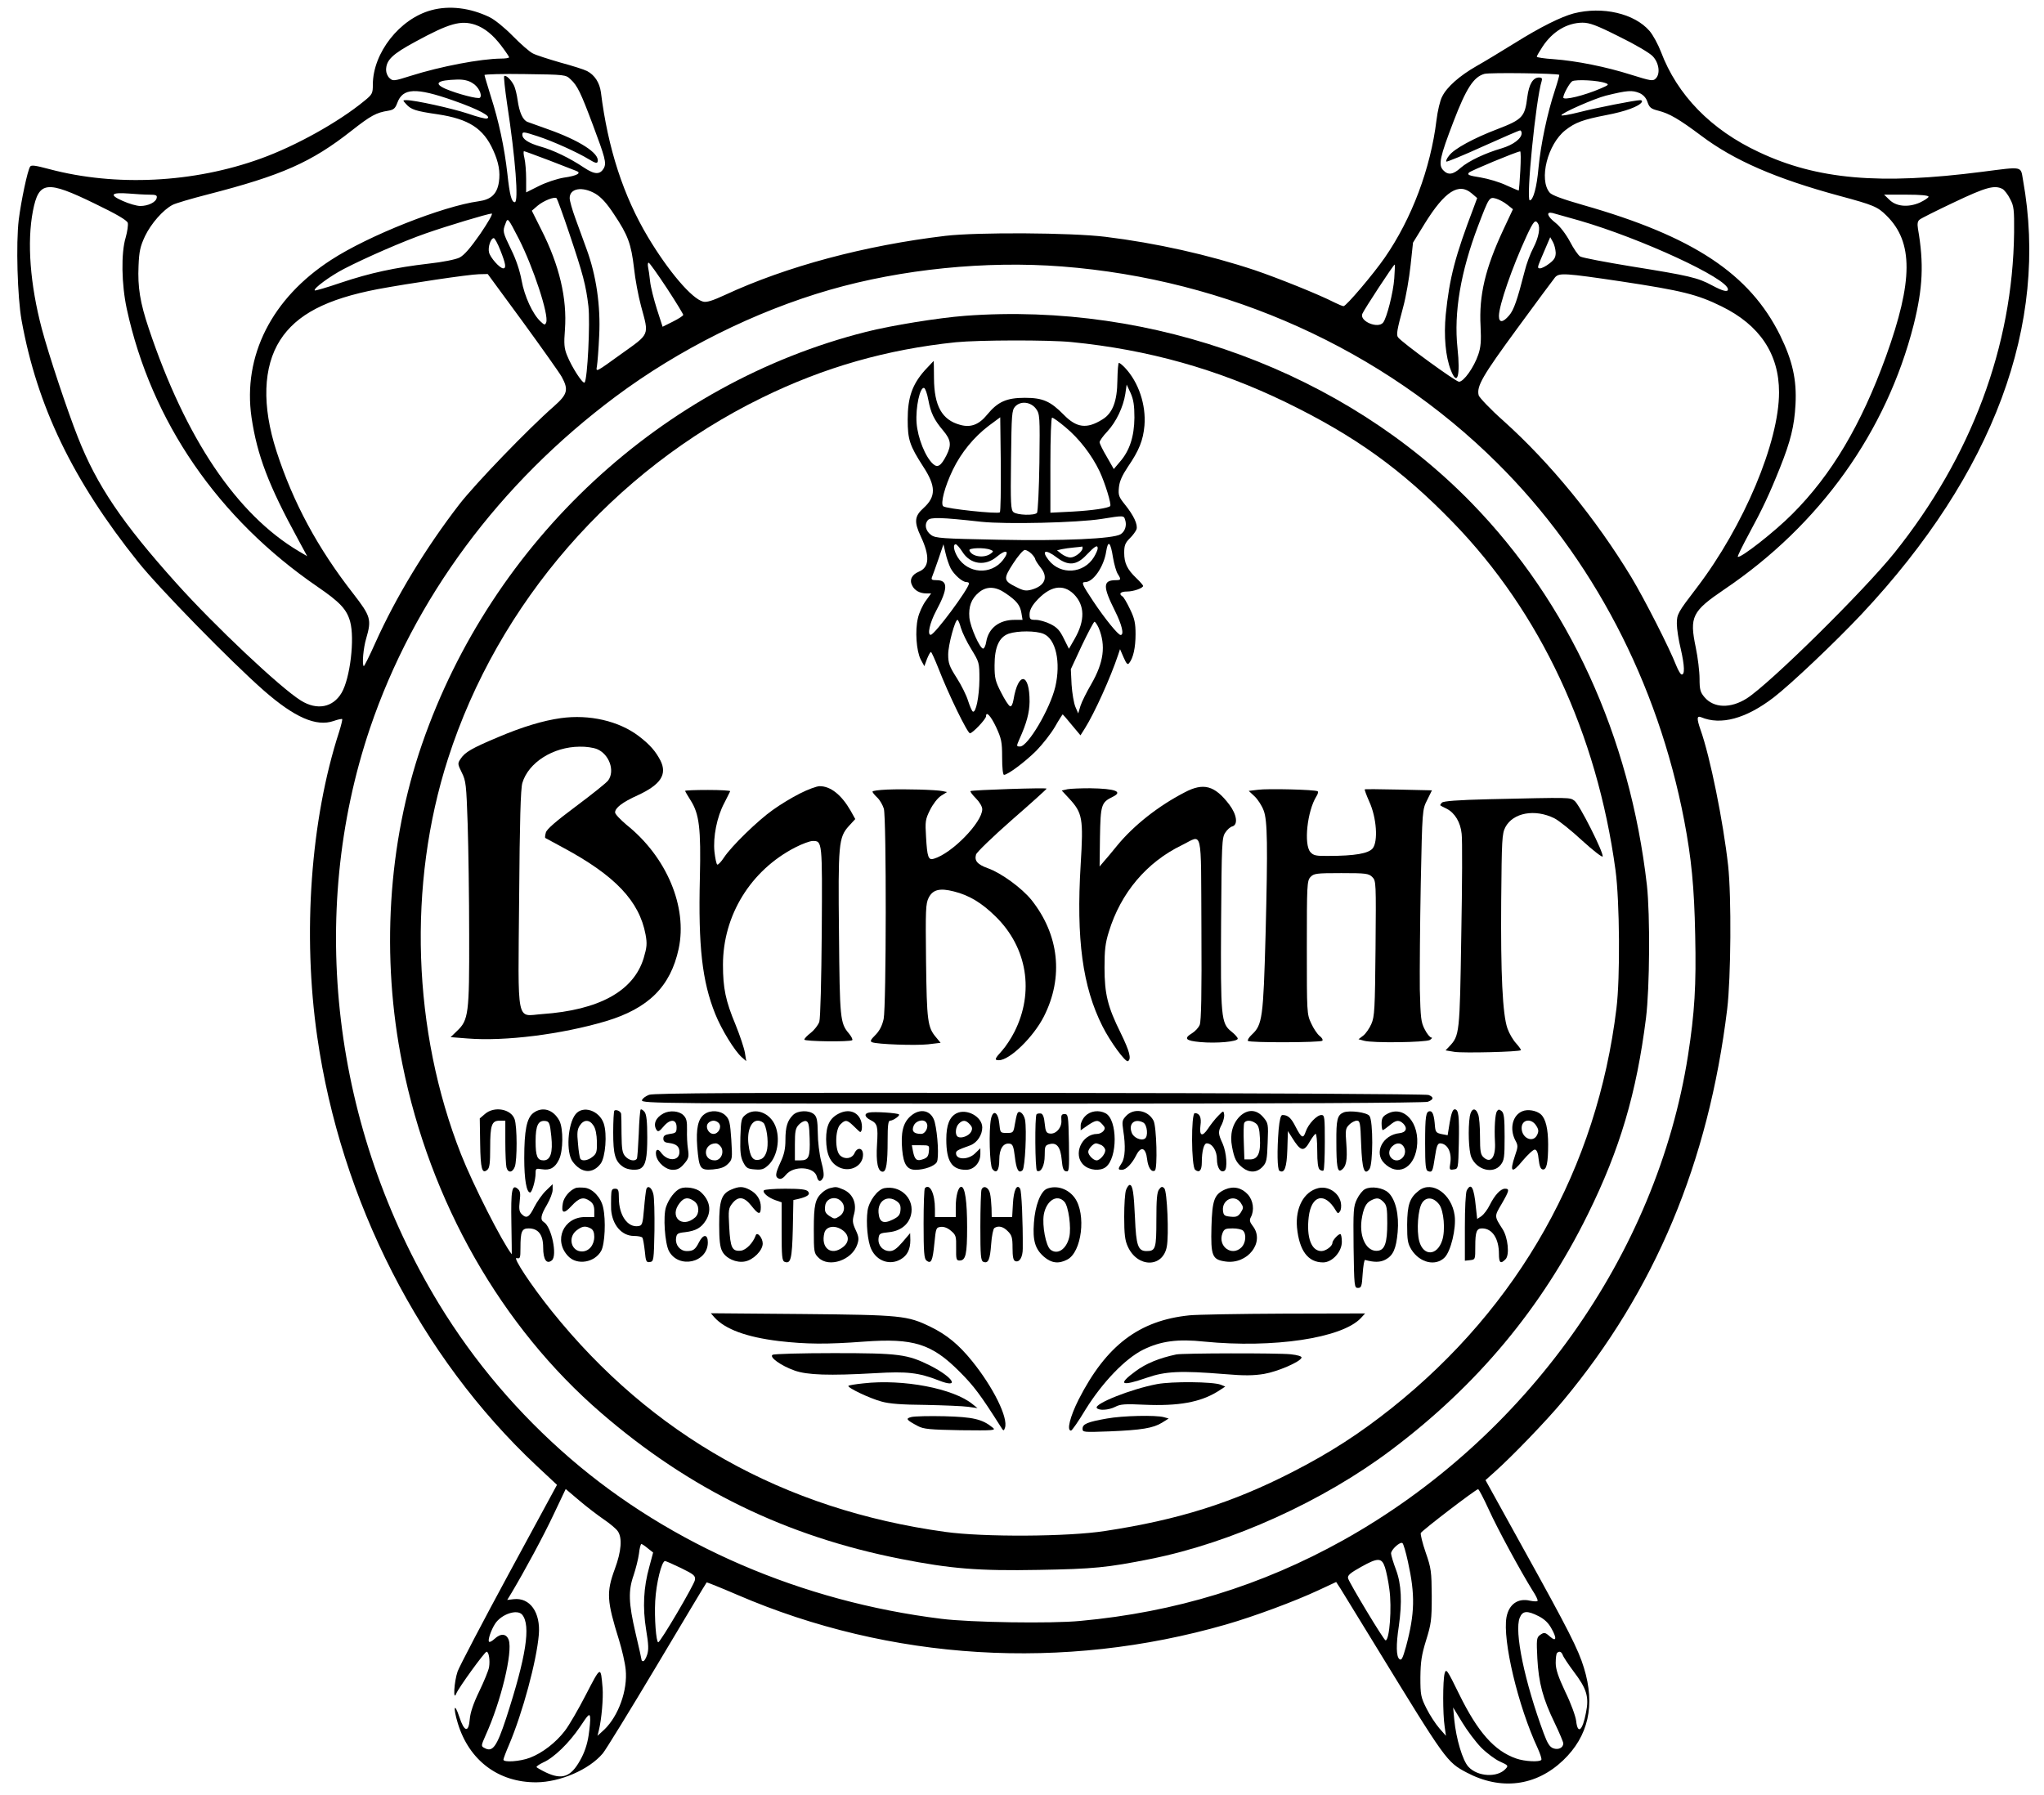 <svg width="280" height="246" viewBox="0 0 280 246" fill="none" xmlns="http://www.w3.org/2000/svg">
<path d="M59.085 1.398C54.755 2.564 51.074 7.251 51.074 11.601C51.074 12.792 50.996 12.947 49.907 13.828C46.355 16.754 40.47 20.017 35.726 21.726C26.522 25.066 15.841 25.584 6.767 23.176C4.822 22.658 4.278 22.58 4.122 22.839C3.759 23.409 2.904 27.474 2.567 30.116C2.178 33.327 2.385 40.706 2.956 43.892C5.081 55.648 9.956 65.799 18.926 77.011C21.752 80.558 31.681 90.709 36.141 94.619C40.341 98.296 43.322 99.617 45.707 98.788C46.278 98.581 46.822 98.478 46.874 98.529C46.926 98.581 46.744 99.358 46.459 100.264C42.544 112.331 41.43 127.972 43.452 142.033C46.693 164.587 57.581 185.898 73.474 200.814L76.3 203.455L69.715 215.6C66.111 222.255 62.948 228.314 62.689 229.013C62.196 230.437 62.041 233.234 62.507 232.043C62.819 231.266 66.396 226.32 66.656 226.32C66.967 226.32 67.148 227.511 66.993 228.443C66.915 228.909 66.293 230.411 65.644 231.758C64.841 233.415 64.426 234.658 64.348 235.59C64.193 237.455 63.596 237.325 62.922 235.254C62.222 233.156 62.041 233.907 62.715 236.134C64.27 241.235 68.289 244.239 73.474 244.213C76.741 244.187 80.707 242.478 82.574 240.251C82.937 239.837 86.281 234.399 89.989 228.184C93.696 221.97 96.755 216.843 96.807 216.817C96.833 216.791 98.726 217.542 101.007 218.526C121.981 227.563 145.652 229.013 167.948 222.591C171.811 221.478 177.385 219.406 180.652 217.878L183.037 216.765L183.659 217.723C183.996 218.267 186.174 221.84 188.533 225.673C198.074 241.261 198.178 241.417 200.9 242.867C205.593 245.353 210.389 244.757 214.122 241.209C217.596 237.895 218.556 233.648 216.974 228.521C216.222 226.035 214.848 223.316 208.73 212.285L203.493 202.808L204.737 201.694C207.07 199.623 211.893 194.625 214.122 191.932C226.696 176.835 234.033 159.33 236.6 138.278C237.118 133.953 237.196 122.896 236.73 118.598C236.056 112.564 234.267 103.683 232.944 99.98C232.426 98.478 232.426 98.037 233.022 98.27C235.718 99.41 239.167 98.478 242.952 95.578C245.285 93.791 251.404 87.99 255.007 84.158C273.104 64.866 280.7 44.41 277.122 24.652C276.785 22.736 277.2 22.813 271.548 23.538C257.496 25.351 248.915 24.6 240.956 20.845C234.396 17.79 229.756 13.025 227.526 7.095C227.137 6.085 226.437 4.791 225.97 4.247C223.896 1.839 219.515 0.829 215.574 1.839C213.837 2.305 211.063 3.677 207.537 5.878C205.696 7.017 203.311 8.468 202.248 9.063C199.941 10.384 198.204 11.912 197.556 13.232C197.27 13.75 196.933 15.2 196.778 16.469C195.974 23.072 193.407 29.934 189.7 35.294C188.144 37.547 184.411 41.95 184.048 41.95C183.918 41.95 183.348 41.716 182.83 41.458C180.73 40.37 174.974 38.065 171.915 37.029C165.537 34.906 158.381 33.301 151.407 32.446C146.741 31.876 133.907 31.799 129.5 32.317C118.456 33.637 107.774 36.486 99.296 40.422C97.611 41.199 96.807 41.458 96.315 41.328C94.785 40.94 91.596 37.211 88.77 32.498C85.4 26.853 83.274 20.353 82.315 12.637C82.133 11.316 81.459 10.28 80.422 9.736C80.033 9.529 78.4 9.011 76.767 8.571C75.159 8.105 73.448 7.561 73.007 7.328C72.567 7.121 71.322 6.033 70.259 4.946C69.144 3.807 67.77 2.693 67.07 2.356C64.4 1.062 61.548 0.725 59.085 1.398ZM65.1 3.392C66.37 3.832 67.537 4.765 68.704 6.318C69.274 7.069 69.741 7.768 69.741 7.846C69.741 7.95 69.248 8.027 68.652 8.027C65.852 8.053 60.381 9.089 56.285 10.384C54.004 11.109 53.822 11.135 53.381 10.72C53.096 10.487 52.889 9.969 52.889 9.607C52.889 8.235 53.718 7.432 56.933 5.697C61.548 3.185 63.13 2.745 65.1 3.392ZM221.822 5.024C223.948 6.059 226.022 7.276 226.411 7.717C227.267 8.623 227.474 10.125 226.8 10.772C226.437 11.135 226.126 11.083 223.481 10.254C219.981 9.141 215.937 8.338 212.8 8.105C211.556 8.027 210.518 7.872 210.518 7.768C210.518 7.665 210.881 7.043 211.322 6.37C212.696 4.299 214.667 3.133 216.767 3.107C217.752 3.107 218.685 3.444 221.822 5.024ZM213.604 10.254C213.63 10.28 213.37 11.238 213.007 12.352C211.97 15.459 211.063 19.758 210.752 23.02C210.518 25.688 210.026 27.448 209.559 27.448C209.015 27.448 210.389 13.569 211.193 11.083C211.296 10.746 211.193 10.617 210.83 10.617C210 10.617 209.456 11.523 209.222 13.284C208.885 16.029 208.574 16.366 205.074 17.712C201.885 18.929 199.163 20.405 198.515 21.311C198.204 21.674 198.048 22.062 198.126 22.14C198.178 22.218 200.459 21.285 203.13 20.068C205.826 18.851 208.107 17.867 208.237 17.867C208.341 17.867 208.444 18.049 208.444 18.256C208.444 18.981 207.278 19.861 205.696 20.327C203.467 20.975 201.159 22.062 200.096 22.994C199.033 23.953 198.359 24.03 197.685 23.305C197.011 22.58 197.244 21.518 199.111 16.65C200.848 12.119 201.859 10.539 203.337 10.125C204.063 9.918 213.344 10.047 213.604 10.254ZM78.167 10.876C79.1 11.73 79.567 12.714 81.226 17.142C82.885 21.57 83.093 22.321 82.73 23.02C82.211 23.953 81.485 23.953 80.007 22.969C78.037 21.648 75.781 20.56 73.993 20.068C72.385 19.602 71.555 19.058 71.555 18.463C71.555 18.023 71.685 18.023 73.656 18.67C75.73 19.343 79.1 20.871 80.63 21.803C81.563 22.373 81.822 22.425 81.874 22.114C82.133 21.001 79.359 19.214 74.926 17.66C73.707 17.22 72.515 16.806 72.255 16.702C71.607 16.443 71.141 15.382 70.907 13.724C70.804 12.947 70.57 11.989 70.363 11.627C69.974 10.876 69.274 10.228 69.067 10.436C68.989 10.513 69.17 12.196 69.456 14.164C70.622 21.752 71.063 27.707 70.519 27.707C70.078 27.707 69.819 26.723 69.507 23.823C69.093 20.146 68.315 16.573 67.252 13.258C66.785 11.73 66.37 10.384 66.37 10.28C66.37 10.177 68.859 10.099 71.918 10.151C77.441 10.228 77.493 10.228 78.167 10.876ZM64.737 11.394C65.541 11.86 66.111 13.025 65.748 13.388C65.541 13.621 62.663 12.87 61.03 12.171C59.344 11.42 59.915 10.979 62.611 10.902C63.493 10.876 64.193 11.031 64.737 11.394ZM219.956 11.394C220.448 11.575 220.37 11.653 219.281 12.119C217.078 13.077 214.148 13.802 214.148 13.362C214.148 12.921 215.004 11.368 215.367 11.135C215.859 10.85 218.97 11.005 219.956 11.394ZM62.118 13.776C65.593 14.993 67.459 16.003 66.707 16.236C66.526 16.314 65.359 16.003 64.089 15.563C61.885 14.838 56.855 13.724 55.689 13.724C55.144 13.724 55.144 13.724 55.637 14.268C56.311 15.019 56.933 15.226 59.993 15.666C64.219 16.314 66.215 17.582 67.563 20.586C68.315 22.244 68.548 23.538 68.341 24.962C68.081 26.594 67.278 27.345 65.567 27.578C60.667 28.251 50.504 32.265 45.37 35.605C37.23 40.862 33.237 48.76 34.456 57.202C35.233 62.406 36.789 66.498 40.833 73.904L42.078 76.208L40.937 75.535C32.433 70.486 25.433 60.102 20.378 45.005C19.185 41.458 18.848 39.334 18.978 36.434C19.055 34.44 19.211 33.767 19.859 32.368C20.689 30.634 22.348 28.743 23.644 28.07C24.033 27.863 26.211 27.215 28.441 26.646C38.604 24.03 42.648 22.244 48.144 17.919C50.815 15.822 51.541 15.433 53.174 15.174C53.926 15.045 54.133 14.864 54.419 14.113C55.17 12.041 56.959 11.963 62.118 13.776ZM224.622 12.766C225.115 12.999 225.504 13.414 225.685 13.983C225.944 14.734 226.152 14.915 227.189 15.174C228.693 15.563 229.963 16.288 233.074 18.618C237.559 21.985 243.263 24.471 251.948 26.827C256.667 28.096 257.211 28.329 258.43 29.546C262.111 33.171 262.085 38.48 258.352 48.837C254.956 58.211 250.885 65.073 245.518 70.434C243.107 72.868 238.363 76.571 238.052 76.286C238 76.208 238.7 74.784 239.607 73.101C241.422 69.76 242.407 67.663 243.833 64.09C245.285 60.464 245.804 58.367 245.959 55.415C246.141 52.023 245.544 49.407 243.859 45.963C239.685 37.522 231.959 32.394 216.87 28.096C214.07 27.293 212.567 26.749 212.281 26.387C210.778 24.6 211.996 19.758 214.433 17.841C215.781 16.78 216.844 16.391 220.033 15.77C222.652 15.278 224.544 14.579 224.907 13.983C224.985 13.854 224.907 13.724 224.7 13.724C223.974 13.724 218.607 14.786 216.3 15.382C214.978 15.718 213.889 15.899 213.889 15.796C213.889 15.485 218.374 13.517 219.981 13.103C222.937 12.378 223.585 12.326 224.622 12.766ZM75.185 21.959C76.974 22.658 78.659 23.305 78.918 23.409C79.722 23.694 79.074 24.082 77.233 24.341C76.3 24.496 74.822 24.988 73.837 25.48L72.074 26.361V24.522C72.074 23.486 71.97 22.218 71.841 21.674C71.711 21.156 71.685 20.716 71.789 20.716C71.867 20.716 73.396 21.285 75.185 21.959ZM208.263 23.357C208.185 24.833 208.081 26.05 208.056 26.102C208.03 26.128 207.278 25.817 206.37 25.403C205.463 24.962 203.881 24.496 202.818 24.315C201.185 24.056 200.952 23.953 201.237 23.642C201.548 23.357 207.641 20.819 208.237 20.742C208.341 20.716 208.341 21.907 208.263 23.357ZM13.015 27.915C15.97 29.339 17.37 30.167 17.5 30.53C17.578 30.815 17.448 31.721 17.215 32.55C16.567 34.673 16.644 38.972 17.37 42.338C20.715 57.745 29.867 71.055 43.504 80.403C46.563 82.501 47.496 83.485 47.963 85.168C48.611 87.524 47.963 92.936 46.796 94.93C45.604 96.95 43.426 97.364 41.222 95.992C38.448 94.283 29.374 85.737 24.111 79.859C16.748 71.651 13.274 66.524 10.681 59.946C9.23 56.295 6.663 48.578 5.73 45.057C4.122 38.972 3.681 33.171 4.511 28.898C5.315 24.807 6.378 24.678 13.015 27.915ZM274.322 25.895C274.581 26.05 275.074 26.672 275.359 27.267C275.878 28.225 275.93 28.743 275.904 31.851C275.722 47.413 270.07 62.562 259.518 75.742C255.241 81.05 242.433 93.687 239.27 95.707C237.041 97.105 234.759 97.028 233.489 95.526C232.918 94.852 232.815 94.49 232.815 92.988C232.815 92.03 232.581 90.088 232.296 88.715C231.415 84.495 231.778 83.769 236.237 80.74C249.304 71.91 258.404 59.169 262.137 44.539C263.407 39.464 263.563 36.097 262.733 31.333C262.63 30.659 262.681 30.297 262.967 30.09C263.174 29.908 265.3 28.847 267.711 27.707C272.067 25.636 273.233 25.325 274.322 25.895ZM81.563 26.542C82.341 27.008 83.118 27.837 84.13 29.39C86.022 32.213 86.463 33.43 86.852 36.745C87.007 38.246 87.448 40.577 87.811 41.924C88.926 46.041 89.081 45.652 85.063 48.527C81.615 51.013 81.615 51.038 81.77 50.184C81.848 49.718 82.004 47.802 82.081 45.963C82.289 41.924 81.667 37.703 80.37 34.181C79.93 32.964 79.23 31.048 78.815 29.908C78.4 28.769 78.037 27.526 78.037 27.138C78.037 25.791 79.774 25.506 81.563 26.542ZM201.626 26.516L202.352 27.138L201.885 28.407C199.318 35.139 198.567 38.039 198.048 43.089C197.763 46.067 198.022 48.889 198.748 50.728C199.63 52.981 200.07 51.556 199.656 47.698C199.137 42.804 200.096 37.237 202.481 30.944C203.985 27.008 204.011 26.956 204.944 27.215C205.385 27.345 206.059 27.707 206.5 28.07L207.252 28.666L205.93 31.488C203.467 36.77 202.585 40.448 202.818 44.694C202.922 46.74 202.844 47.594 202.507 48.578C201.911 50.339 200.511 52.307 199.863 52.307C199.422 52.307 192.059 46.947 191.515 46.222C191.256 45.886 191.359 45.238 192.215 42.079C192.604 40.655 193.044 38.091 193.226 36.382L193.563 33.249L195.17 30.634C197.918 26.206 199.837 24.962 201.626 26.516ZM20.43 26.672C21.363 26.672 21.544 26.749 21.467 27.112C21.363 27.707 20.3 28.225 19.211 28.225C18.744 28.225 17.655 27.915 16.8 27.526C14.907 26.698 15.219 26.335 17.63 26.516C18.563 26.594 19.807 26.672 20.43 26.672ZM264.185 26.956C264.185 27.086 263.641 27.448 262.993 27.759C261.385 28.458 259.726 28.303 258.793 27.345L258.093 26.672H261.152C263.096 26.672 264.185 26.775 264.185 26.956ZM77.985 31.98C79.878 37.599 80.267 39.101 80.604 41.95C80.863 44.254 80.474 51.971 80.085 52.411C79.852 52.67 78.322 50.313 77.674 48.682C77.285 47.724 77.233 47.102 77.389 45.16C77.7 40.914 76.637 36.356 74.148 31.462L72.852 28.873L73.63 28.199C74.459 27.5 75.963 26.905 76.248 27.164C76.326 27.241 77.13 29.416 77.985 31.98ZM216.352 30.219C224.83 32.679 236.704 38.169 236.704 39.645C236.704 40.059 236.03 39.904 234.526 39.101C232.581 38.039 231.285 37.755 223.533 36.512C219.904 35.916 216.741 35.32 216.456 35.139C216.196 34.984 215.548 34.052 215.056 33.093C214.511 32.084 213.707 31.022 213.111 30.556C211.944 29.649 211.737 28.976 212.67 29.183C212.981 29.261 214.641 29.727 216.352 30.219ZM65.8 32.032C64.426 34 63.596 34.958 62.948 35.294C62.43 35.553 60.641 35.916 58.722 36.123C54.081 36.667 50.711 37.392 46.693 38.739C44.8 39.386 43.193 39.852 43.115 39.8C42.881 39.541 45.293 37.78 47.159 36.822C50.115 35.294 55.274 33.042 58.333 31.98C61.289 30.944 66.811 29.287 67.356 29.261C67.563 29.261 66.837 30.504 65.8 32.032ZM71.089 32.757C73.059 36.641 75.211 43.166 74.822 44.176C74.667 44.565 74.589 44.565 74.044 44.047C72.956 43.037 71.841 40.577 71.452 38.428C71.219 37.133 70.7 35.553 70.026 34.207C68.859 31.799 68.833 31.695 69.248 30.634C69.559 29.779 69.559 29.805 71.089 32.757ZM210.674 30.608C211.037 31.177 210.778 32.55 210.052 33.948C209.637 34.725 209.093 36.175 208.859 37.159C207.848 41.095 207.381 42.467 206.733 43.218C205.878 44.228 205.333 44.254 205.333 43.296C205.333 41.846 207.148 36.615 209.144 32.291C210.078 30.297 210.311 30.038 210.674 30.608ZM68.548 34.31C69.274 36.149 69.378 36.77 68.937 36.77C68.47 36.77 67.174 35.32 66.993 34.595C66.811 33.87 67.226 32.627 67.641 32.627C67.77 32.627 68.185 33.378 68.548 34.31ZM213.111 34.621C213.111 35.269 212.904 35.605 212.256 36.097C211.763 36.486 211.193 36.77 210.959 36.77C210.596 36.77 210.596 36.641 211.063 35.528C211.348 34.854 211.763 33.896 211.97 33.404L212.359 32.498L212.722 33.145C212.93 33.508 213.085 34.155 213.111 34.621ZM91.337 39.464C92.581 41.354 93.593 43.037 93.593 43.141C93.593 43.27 92.944 43.684 92.167 44.073L90.767 44.772L89.989 42.364C89.574 41.043 89.133 39.334 89.055 38.557C88.978 37.78 88.848 36.9 88.77 36.563C88.719 36.253 88.744 35.994 88.848 35.994C88.978 35.994 90.067 37.547 91.337 39.464ZM145.47 36.512C168.156 38.272 189.441 47.879 205.1 63.442C218.141 76.389 227.085 93.506 230.715 112.435C231.7 117.614 232.089 121.524 232.218 128.101C232.374 135.041 232.141 138.77 231.233 144.622C226.956 171.889 209.041 197.059 183.996 211.042C172.796 217.283 160.974 220.908 147.985 222.099C143.993 222.488 132.896 222.306 128.981 221.814C109.848 219.458 91.907 211.715 78.193 199.907C71.011 193.719 64.97 186.597 60.122 178.648C45.552 154.643 42.052 125.331 50.685 99.772C56.7 82.034 68.393 66.239 84.311 54.353C93.022 47.853 103.418 42.675 113.633 39.722C123.511 36.874 135.048 35.709 145.47 36.512ZM190.996 38.143C190.867 40.059 189.959 43.607 189.467 44.202C188.767 45.083 186.226 44.021 186.615 43.011C186.822 42.467 190.893 36.253 191.048 36.253C191.1 36.253 191.074 37.107 190.996 38.143ZM71.581 44.047C74.2 47.646 76.611 51.038 76.948 51.634C77.907 53.395 77.752 54.016 75.911 55.648C72.385 58.729 65.074 66.316 62.896 69.139C58.307 75.095 54.237 81.802 51.411 88.094C50.607 89.906 49.881 91.331 49.83 91.279C49.57 91.046 49.778 88.741 50.167 87.472C50.919 84.883 50.789 84.443 48.404 81.361C43.53 75.121 40.159 68.88 37.878 61.837C35.855 55.596 36.037 50.262 38.37 46.611C40.626 43.089 44.722 40.965 51.748 39.619C55.922 38.842 64.244 37.599 65.618 37.573L66.811 37.547L71.581 44.047ZM222.056 38.557C230.43 39.826 232.504 40.344 235.822 41.975C241.059 44.539 243.704 48.501 243.704 53.758C243.704 60.594 238.881 72.065 232.452 80.507C229.833 83.925 229.704 84.158 229.704 85.453C229.704 86.152 229.937 87.706 230.248 88.948C230.767 91.227 230.818 92.496 230.352 92.418C230.222 92.418 229.885 91.849 229.626 91.201C228.667 88.741 225.296 82.138 223.481 79.108C218.633 71.107 212.411 63.468 205.956 57.668C204.167 56.088 202.663 54.483 202.559 54.172C202.248 52.929 203.078 51.505 207.822 45.031C210.467 41.406 212.826 38.246 213.033 37.988C213.604 37.366 214.381 37.418 222.056 38.557ZM82.755 208.22C83.559 208.763 84.415 209.488 84.622 209.799C85.27 210.705 85.115 212.57 84.233 214.952C83.041 218.189 83.118 219.328 84.804 224.74C85.219 226.087 85.633 227.9 85.711 228.78C85.996 231.577 84.726 235.124 82.781 236.989L81.848 237.843L82.03 237.118C82.418 235.539 82.652 232.664 82.548 231.292C82.289 228.236 82.315 228.236 80.267 232.198C79.23 234.218 77.933 236.445 77.389 237.144C76.17 238.749 74.304 240.2 72.593 240.847C71.244 241.365 68.963 241.52 68.963 241.106C68.963 240.976 69.3 240.07 69.715 239.112C71.607 234.658 73.5 227.615 73.811 223.989C74.07 220.934 72.593 218.862 70.363 219.121L69.481 219.225L70.052 218.293C71.918 215.159 74.459 210.447 75.859 207.469L77.493 204.025L79.385 205.63C80.422 206.511 81.952 207.676 82.755 208.22ZM203.933 206.821C205.152 209.514 208.315 215.315 209.922 217.904C210.389 218.603 210.7 219.251 210.622 219.354C210.57 219.458 210.104 219.432 209.585 219.328C207.926 218.94 206.707 219.82 206.37 221.581C205.8 224.715 207.952 233.778 210.648 239.552C210.985 240.303 211.218 241.002 211.141 241.132C210.933 241.468 208.859 241.365 207.693 240.951C204.711 239.915 202.43 237.325 199.889 232.146C198.23 228.754 198.1 228.573 197.893 229.298C197.633 230.282 197.633 234.865 197.893 236.548L198.074 237.843L197.167 236.807C196.674 236.238 195.87 235.021 195.404 234.088C194.626 232.535 194.574 232.224 194.574 229.816C194.6 227.692 194.73 226.786 195.352 224.766C196.052 222.513 196.13 221.996 196.13 218.681C196.104 215.315 196.052 214.875 195.3 212.725C194.859 211.456 194.574 210.265 194.626 210.058C194.781 209.721 202.17 204.051 202.481 204.051C202.585 204.051 203.233 205.293 203.933 206.821ZM192.863 213.968C193.874 218.526 193.822 221.063 192.604 225.621C192.137 227.278 191.981 227.563 191.696 227.33C191.256 226.967 191.23 225.362 191.618 222.824C192.085 219.536 191.981 217.076 191.23 215.082C190.867 214.124 190.556 213.088 190.556 212.855C190.556 212.337 191.774 211.223 192.111 211.431C192.241 211.508 192.578 212.648 192.863 213.968ZM88.744 212.156L89.47 212.725L88.952 214.667C88.148 217.516 88.019 220.261 88.511 223.316C88.848 225.31 88.874 226.087 88.641 226.76C88.485 227.226 88.252 227.615 88.122 227.615C87.993 227.615 87.889 227.537 87.889 227.459C87.889 227.382 87.526 225.699 87.059 223.756C86.1 219.639 86.048 217.956 86.8 215.833C87.085 214.978 87.422 213.657 87.526 212.907C87.604 212.156 87.759 211.56 87.863 211.56C87.941 211.56 88.356 211.819 88.744 212.156ZM189.726 214.771C189.907 215.341 190.193 216.687 190.322 217.749C190.685 220.235 190.348 224.766 189.804 224.766C189.57 224.766 184.852 216.92 184.67 216.273C184.567 215.859 184.93 215.548 186.459 214.693C188.767 213.399 189.285 213.424 189.726 214.771ZM93.333 214.875C95.07 215.729 95.278 215.91 95.2 216.48C95.096 217.153 90.481 224.999 90.17 225.025C89.885 225.025 89.626 221.737 89.755 219.38C89.885 216.946 90.637 213.891 91.104 213.891C91.259 213.916 92.27 214.357 93.333 214.875ZM71.53 221.245C72.748 222.695 72.074 227.019 69.326 235.461C68.055 239.319 67.485 240.122 66.396 239.526C65.878 239.267 65.878 239.241 66.526 237.765C68.626 233.156 70.259 226.372 69.689 224.715C69.378 223.834 68.6 223.756 67.744 224.559C67.407 224.87 67.07 225.051 66.993 224.948C66.785 224.766 67.278 223.316 67.822 222.488C68.678 221.167 70.856 220.442 71.53 221.245ZM210.778 221.452C211.581 221.866 212.126 222.384 212.541 223.161C213.293 224.481 213.189 224.999 212.359 224.274C211.633 223.627 211.53 223.627 210.907 224.067C210.493 224.404 210.467 224.715 210.596 227.252C210.778 230.593 211.348 232.742 212.981 236.108C213.63 237.455 214.148 238.698 214.148 238.879C214.148 239.475 213.474 239.811 212.774 239.552C212.281 239.371 211.97 238.853 211.478 237.532C208.859 230.463 207.407 223.523 208.185 221.659C208.574 220.701 209.196 220.649 210.778 221.452ZM214.07 226.76C214.148 227.019 214.822 228.029 215.574 229.039C217.363 231.395 217.7 232.509 217.259 234.658C216.793 237.144 216.118 237.714 215.911 235.797C215.833 235.15 215.185 233.363 214.433 231.836C213.448 229.738 213.111 228.728 213.111 227.848C213.111 227.2 213.189 226.579 213.293 226.501C213.578 226.191 213.889 226.294 214.07 226.76ZM202.896 239.449C203.648 240.2 204.815 241.08 205.463 241.365C206.604 241.883 206.656 241.935 206.241 242.375C205.126 243.592 202.43 243.462 201.159 242.09C200.356 241.235 199.474 238.257 199.215 235.642L199.059 233.959L200.304 236.005C200.978 237.118 202.144 238.672 202.896 239.449ZM80.63 237.791C80.448 239.008 80.059 240.174 79.463 241.209C78.193 243.488 77 243.903 74.796 242.867C74.148 242.556 73.578 242.219 73.5 242.142C73.448 242.038 73.863 241.753 74.407 241.494C75.885 240.847 77.959 238.827 79.463 236.6C80.578 234.917 80.759 234.736 80.837 235.28C80.889 235.642 80.785 236.756 80.63 237.791Z" fill="black"/>
<path d="M132.222 43.27C128.515 43.555 122.111 44.591 118.637 45.471C90.663 52.54 67.433 74.111 57.815 101.947C53.122 115.516 52.163 131.157 55.118 145.787C58.93 164.716 68.678 181.807 82.367 193.615C94.474 204.076 107.722 210.524 123.407 213.606C130.252 214.952 134.011 215.263 142.307 215.108C149.8 214.978 151.667 214.797 157.63 213.606C168.726 211.379 181.3 205.682 190.659 198.613C202.378 189.782 211.193 179.217 217.518 166.374C221.926 157.44 224.181 149.775 225.478 139.495C225.996 135.3 226.048 125.408 225.607 121.317C223.274 100.86 214.926 82.63 201.6 68.932C184.152 51.013 158.018 41.354 132.222 43.27ZM146.767 46.869C157.293 47.905 166.833 50.598 176.167 55.13C185.578 59.713 191.981 64.296 199.007 71.547C211.011 83.899 218.763 100.497 221.304 119.245C221.874 123.492 221.952 133.979 221.433 138.148C218.789 160.003 208.107 179.01 190.633 192.942C186.2 196.463 182.207 199.053 176.996 201.72C168.804 205.915 161.441 208.245 151.407 209.773C146.3 210.576 134.685 210.628 129.5 209.903C107.333 206.847 89.237 196.67 75.548 179.606C72.748 176.11 70.181 172.226 70.778 172.381C71.244 172.511 71.296 172.381 71.296 171.009C71.296 168.73 71.478 168.316 72.411 168.316C73.733 168.316 74.407 169.17 74.407 170.931C74.407 172.588 74.874 173.287 75.6 172.692C76.378 172.045 75.548 168.083 74.511 167.461C73.967 167.15 74.07 166.503 74.926 165.079C75.341 164.354 75.704 163.447 75.704 163.033V162.256L74.796 163.137C74.278 163.629 73.578 164.639 73.189 165.39C72.489 166.814 72.126 167.021 71.452 166.348C71.141 166.037 71.063 165.649 71.192 164.587C71.322 163.525 71.27 163.189 70.907 162.878C70.13 162.23 69.974 163.059 70.052 167.591C70.104 169.947 70.104 171.889 70.104 171.863C68.781 170.18 64.789 162.308 63.156 158.165C56.492 141.256 55.819 121.213 61.367 103.967C68.211 82.656 84.026 64.452 104.352 54.508C112.907 50.313 121.489 47.879 130.926 46.895C134.089 46.584 143.63 46.559 146.767 46.869Z" fill="black"/>
<path d="M126.674 50.754C124.963 52.696 124.341 54.457 124.341 57.486C124.341 60.231 124.6 61.034 126.467 63.934C128.229 66.627 128.229 68.051 126.518 69.605C125.274 70.719 125.196 71.495 126.129 73.489C127.4 76.182 127.322 77.736 125.87 78.332C124.885 78.746 124.548 79.471 124.963 80.248C125.3 80.921 126.026 81.309 126.881 81.309H127.555L126.804 82.345C126.389 82.915 125.896 83.977 125.741 84.702C125.326 86.411 125.533 89.207 126.129 90.373L126.622 91.279L126.985 90.295C127.192 89.777 127.426 89.337 127.529 89.337C127.607 89.337 128.074 90.373 128.567 91.616C129.941 95.163 132.533 100.472 132.87 100.472C133.233 100.472 135.074 98.529 135.074 98.141C135.074 97.39 135.722 98.089 136.448 99.617C137.174 101.197 137.278 101.637 137.278 103.76C137.278 105.21 137.381 106.168 137.537 106.168C138.055 106.168 140.441 104.382 141.97 102.854C142.826 101.974 143.967 100.523 144.511 99.591C145.055 98.633 145.548 97.882 145.574 97.882C145.6 97.882 146.17 98.529 146.818 99.332L148.011 100.756L148.633 99.772C149.929 97.701 152.107 92.91 153.17 89.725L153.429 88.948L153.922 90.088C154.311 90.968 154.467 91.124 154.674 90.865C155.244 90.165 155.555 88.715 155.555 86.903C155.555 85.401 155.426 84.754 154.804 83.485C154.389 82.604 153.922 81.802 153.767 81.724C153.196 81.361 153.507 81.051 154.389 81.051C155.27 81.051 156.592 80.585 156.592 80.274C156.592 80.196 156.178 79.704 155.659 79.212C154.415 78.021 154 77.166 154 75.742C154 74.758 154.129 74.396 154.752 73.774C155.192 73.36 155.581 72.79 155.685 72.531C155.892 71.884 155.296 70.615 154.104 69.139C153.274 68.103 153.17 67.87 153.274 66.808C153.352 65.954 153.715 65.151 154.492 63.986C156.048 61.707 156.592 60.335 156.774 58.315C157.007 55.467 155.97 52.385 154.129 50.417C153.767 50.029 153.378 49.718 153.274 49.718C153.17 49.718 153.092 50.806 153.067 52.126C153.041 54.975 152.418 56.632 150.992 57.486C148.867 58.807 147.467 58.626 145.704 56.813C143.889 54.975 142.852 54.508 140.389 54.508C137.874 54.508 136.681 55.052 135.229 56.813C134.115 58.185 132.974 58.626 131.522 58.211C129.033 57.538 127.97 55.622 127.944 51.841C127.944 50.547 127.918 49.459 127.892 49.459C127.892 49.459 127.322 50.055 126.674 50.754ZM155.4 57.227C155.374 59.791 154.752 61.759 153.404 63.287L152.574 64.271L151.615 62.588C151.07 61.681 150.629 60.775 150.629 60.594C150.629 60.413 151.096 59.739 151.692 59.118C152.911 57.797 153.87 55.777 154.155 53.965L154.337 52.696L154.881 53.861C155.27 54.742 155.4 55.544 155.4 57.227ZM127.167 54.793C127.504 56.58 127.944 57.512 129.215 59.014C130.278 60.283 130.355 60.982 129.655 62.38C128.904 63.856 128.437 64.141 127.815 63.572C126.752 62.614 125.715 59.998 125.559 57.953C125.404 55.855 126.026 52.955 126.596 53.162C126.752 53.214 127.011 53.939 127.167 54.793ZM141.918 56.01C142.437 56.735 142.463 56.994 142.385 63.39C142.333 67.041 142.178 70.149 142.048 70.278C141.685 70.667 139.326 70.589 138.833 70.175C138.47 69.864 138.418 69.061 138.496 63.028C138.574 56.735 138.6 56.218 139.067 55.7C139.818 54.897 141.192 55.052 141.918 56.01ZM136.967 70.201C136.681 70.46 129.604 69.709 129.215 69.372C128.8 69.035 129.396 66.705 130.537 64.349C131.678 61.992 133.415 59.895 135.411 58.367L137.018 57.176L137.096 63.597C137.122 67.119 137.07 70.097 136.967 70.201ZM145.963 58.548C147.804 60.076 149.541 62.303 150.629 64.582C151.381 66.187 152.289 69.139 152.081 69.346C151.77 69.631 149.67 69.942 146.948 70.097L143.889 70.252V63.753C143.889 59.817 143.992 57.227 144.122 57.227C144.278 57.227 145.107 57.823 145.963 58.548ZM154.129 71.237C154.389 71.987 154.104 72.842 153.507 73.204C152.496 73.826 145.678 74.137 136.759 73.955C129.059 73.8 128.152 73.748 127.555 73.308C126.804 72.764 126.596 71.884 127.089 71.288C127.452 70.848 128.852 70.874 134.426 71.495C137.848 71.858 147.596 71.625 150.889 71.107C153.948 70.615 153.948 70.615 154.129 71.237ZM152.47 76.415C152.626 77.322 152.911 78.332 153.118 78.642C153.611 79.419 153.585 79.497 152.781 79.497C151.07 79.523 151.07 80.377 152.729 83.692C153.689 85.608 154.026 87.006 153.507 87.006C153.17 87.006 151.407 84.857 149.748 82.371C148.218 80.067 148.089 79.756 148.659 79.756C149.774 79.756 151.226 77.632 151.537 75.535C151.796 73.93 152.133 74.266 152.47 76.415ZM130.226 77.865C130.692 78.746 131.833 79.756 132.378 79.756C132.585 79.756 132.741 79.834 132.741 79.937C132.715 80.662 128.048 86.955 127.504 86.981C126.985 87.032 127.374 85.323 128.229 83.718C129.889 80.636 129.889 79.497 128.307 79.497C127.633 79.497 127.529 79.419 127.685 79.031C127.789 78.798 128.178 77.684 128.567 76.571L129.241 74.577L129.526 75.794C129.681 76.493 129.992 77.399 130.226 77.865ZM131.833 75.613C132.922 77.348 134.97 77.632 136.578 76.26C137.874 75.172 138.367 75.483 137.381 76.752C135.748 78.824 132.585 78.617 131.185 76.338C130.641 75.431 130.511 74.577 130.926 74.577C131.055 74.577 131.47 75.043 131.833 75.613ZM148.296 75.095C148.296 75.587 147.259 76.389 146.637 76.389C146.3 76.389 145.755 76.156 145.418 75.897L144.796 75.406L145.444 75.25C145.807 75.172 146.559 75.069 147.129 75.017C147.7 74.965 148.192 74.913 148.244 74.888C148.27 74.862 148.296 74.939 148.296 75.095ZM150.37 75.147C150.37 75.328 150.137 75.872 149.852 76.338C148.452 78.617 145.289 78.824 143.655 76.752C142.592 75.406 143.215 75.198 144.77 76.389C146.352 77.581 147.492 77.477 148.867 76.001C150.007 74.81 150.37 74.603 150.37 75.147ZM135.67 75.328C136.085 75.483 136.111 75.561 135.8 75.794C134.918 76.545 133.104 76.312 132.792 75.406C132.689 75.069 134.841 74.991 135.67 75.328ZM141.296 75.872C141.581 76.156 141.815 76.493 141.815 76.623C141.815 76.726 142.152 77.27 142.567 77.788C143.629 79.109 143.137 80.274 141.322 80.792C140.544 80.999 140.207 80.947 139.248 80.455C137.459 79.575 137.407 79.341 138.781 77.218C139.455 76.182 140.155 75.354 140.389 75.354C140.596 75.354 141.011 75.587 141.296 75.872ZM137.744 81.284C139.274 82.319 139.741 82.915 139.922 84.003L140.078 84.935H138.963C136.863 84.935 135.411 86.074 135.1 87.939C135.022 88.431 134.841 88.845 134.685 88.871C134.244 88.897 132.922 85.945 132.792 84.624C132.663 83.122 133.052 82.035 134.089 81.18C135.126 80.3 136.37 80.326 137.744 81.284ZM147.104 81.413C148.607 82.941 148.659 84.987 147.233 87.498L146.429 88.897L145.729 87.498C145.185 86.385 144.822 85.971 143.889 85.504C143.267 85.194 142.359 84.935 141.892 84.935C141.115 84.935 141.037 84.857 141.037 84.158C141.037 83.666 141.322 83.07 141.867 82.449C143.785 80.274 145.6 79.937 147.104 81.413ZM131.626 86.022C131.807 86.644 132.429 87.939 133.052 88.948C134.141 90.735 134.167 90.787 134.167 93.092C134.141 95.5 133.674 97.753 133.259 97.494C133.129 97.416 132.844 96.743 132.611 96.018C132.404 95.319 131.704 93.894 131.055 92.885C130.044 91.305 129.889 90.865 129.889 89.674C129.889 88.379 130.822 84.935 131.159 84.935C131.263 84.935 131.47 85.427 131.626 86.022ZM150.5 86.022C151.511 88.457 151.2 90.761 149.489 93.739C148.867 94.801 148.192 96.147 148.011 96.717L147.7 97.753L147.311 96.846C147.104 96.354 146.87 94.982 146.792 93.817L146.689 91.693L148.192 88.457C149.048 86.67 149.826 85.194 149.929 85.194C150.033 85.194 150.292 85.582 150.5 86.022ZM142.955 86.851C144.641 87.55 145.341 90.735 144.563 94.102C143.837 97.157 140.804 102.284 139.741 102.284C139.222 102.284 139.222 102.258 139.637 101.3C140.648 99.073 141.011 97.649 141.037 96.173C141.063 92.159 139.481 91.952 138.833 95.888C138.729 96.484 138.548 96.846 138.367 96.769C138.185 96.717 137.641 95.888 137.148 94.904C136.344 93.351 136.241 92.91 136.241 91.175C136.241 88.664 136.863 87.291 138.185 86.825C139.429 86.411 141.918 86.411 142.955 86.851Z" fill="black"/>
<path d="M76.818 98.4C74.407 98.737 71.555 99.591 68.211 101.015C64.633 102.517 63.7 103.061 63.104 103.967C62.663 104.615 62.689 104.692 63.259 105.858C63.83 106.997 63.881 107.515 64.063 112.901C64.166 116.112 64.27 123 64.27 128.205C64.296 138.899 64.192 139.78 62.585 141.282L61.73 142.11L64.037 142.292C69.196 142.706 76.922 141.722 82.963 139.935C88.848 138.174 91.855 135.171 92.97 129.992C94.189 124.269 91.337 117.433 85.841 113.031C84.985 112.306 84.259 111.555 84.259 111.322C84.259 110.7 85.244 109.923 87.37 108.965C90.507 107.515 91.415 106.117 90.481 104.226C89.807 102.932 89.055 102.051 87.5 100.86C84.778 98.788 80.733 97.856 76.818 98.4ZM81.796 102.647C83.455 103.346 84.259 105.599 83.326 106.919C83.093 107.256 81.096 108.836 78.918 110.467C76.144 112.539 74.874 113.626 74.77 114.092C74.666 114.455 74.641 114.766 74.692 114.817C74.744 114.843 75.859 115.439 77.129 116.138C84.259 119.97 87.578 123.466 88.433 128.05C88.666 129.318 88.615 129.784 88.174 131.286C86.8 135.792 82.081 138.407 74.252 138.951C70.674 139.21 70.959 140.712 71.115 123.078C71.192 112.435 71.322 108.059 71.555 107.282C72.385 104.485 75.755 102.336 79.411 102.31C80.241 102.284 81.304 102.44 81.796 102.647Z" fill="black"/>
<path d="M109.563 108.732C108.474 109.276 106.815 110.286 105.856 110.985C103.833 112.409 100.204 115.931 99.167 117.51C98.778 118.106 98.363 118.52 98.259 118.468C98.13 118.391 97.974 117.614 97.87 116.708C97.663 114.688 98.207 111.917 99.219 110.027C99.607 109.25 99.97 108.551 100.022 108.421C100.074 108.318 98.7 108.24 96.989 108.24C95.252 108.24 93.852 108.292 93.852 108.369C93.852 108.421 94.189 109.017 94.604 109.664C95.796 111.529 96.03 113.523 95.874 120.281C95.641 129.655 96.185 134.471 97.974 138.925C98.83 141.075 100.67 144.052 101.63 144.881L102.226 145.399L102.044 144.26C101.941 143.638 101.37 141.903 100.748 140.375C99.4 137.139 99.037 135.404 99.037 132.193C99.037 125.408 102.848 119.245 108.941 116.112C109.9 115.62 110.963 115.232 111.326 115.232C112.648 115.232 112.648 115.18 112.57 127.635C112.518 134.264 112.389 139.521 112.233 140.013C112.078 140.453 111.559 141.126 111.067 141.515C110.6 141.877 110.185 142.292 110.185 142.447C110.185 142.706 116.485 142.784 116.744 142.525C116.848 142.421 116.615 142.007 116.278 141.592C115.085 140.194 115.033 139.547 114.93 127.972C114.8 115.646 114.878 114.74 116.278 113.186L117.159 112.228L116.511 111.063C115.267 108.913 113.789 107.722 112.285 107.722C111.87 107.722 110.626 108.188 109.563 108.732Z" fill="black"/>
<path d="M162.27 108.577C158.667 110.441 155.322 113.082 153.041 115.853C152.367 116.682 151.537 117.691 151.2 118.054L150.63 118.727L150.681 114.688C150.759 110.286 150.863 109.949 152.392 109.198C153.896 108.473 152.833 108.059 149.307 108.007C148.063 108.007 146.689 108.059 146.248 108.136L145.444 108.318L146.43 109.379C148.296 111.399 148.426 112.098 148.037 118.468C147.415 128.697 148.296 135.196 151.018 140.608C152.081 142.732 154.181 145.606 154.518 145.399C155.011 145.088 154.752 144.078 153.507 141.515C151.744 137.967 151.304 136.206 151.304 132.581C151.304 130.173 151.407 129.241 151.9 127.661C153.533 122.327 157.085 118.132 161.907 115.801C164.811 114.377 164.5 113.056 164.578 127.273C164.63 136.154 164.552 139.909 164.344 140.427C164.189 140.815 163.696 141.333 163.307 141.566C162.115 142.291 162.4 142.602 164.396 142.783C166.626 142.991 169.555 142.732 169.555 142.317C169.555 142.162 169.167 141.722 168.674 141.333C167.274 140.22 167.196 139.391 167.274 126.34C167.352 115.646 167.378 114.765 167.844 114.092C168.104 113.678 168.544 113.289 168.804 113.238C169.633 113.005 169.426 111.606 168.389 110.234C166.392 107.618 164.863 107.204 162.27 108.577Z" fill="black"/>
<path d="M121.541 108.188C120.426 108.24 119.518 108.344 119.518 108.473C119.518 108.577 119.804 108.939 120.167 109.276C120.53 109.612 120.918 110.312 121.074 110.804C121.437 112.15 121.411 137.864 121.048 139.624C120.841 140.557 120.478 141.256 119.907 141.826C119.259 142.473 119.155 142.68 119.467 142.81C120.192 143.094 125.352 143.276 127.115 143.094L128.852 142.887L128.23 142.136C127.063 140.764 126.959 139.909 126.855 131.675C126.778 124.606 126.804 123.829 127.218 123C127.789 121.887 128.748 121.654 130.667 122.146C132.767 122.663 134.504 123.725 136.396 125.59C140.726 129.836 141.711 135.947 138.963 141.385C138.522 142.266 137.77 143.405 137.278 143.949C136.241 145.088 136.189 145.27 136.837 145.27C138.315 145.27 141.581 142.084 143.007 139.262C145.73 133.876 145.081 128.075 141.296 123.311C139.974 121.679 137.148 119.608 135.307 118.96C133.881 118.443 133.467 117.951 133.7 117.096C133.778 116.785 135.981 114.662 138.6 112.357C141.218 110.079 143.37 108.136 143.37 108.059C143.37 107.903 133.233 108.24 132.948 108.395C132.87 108.447 133.181 108.887 133.674 109.379C134.192 109.897 134.555 110.519 134.555 110.881C134.555 112.668 130.407 116.941 127.918 117.666C127.167 117.899 127.011 117.433 126.855 114.662C126.726 112.59 126.752 112.28 127.4 110.985C127.815 110.156 128.437 109.354 128.904 109.043L129.733 108.525L129.111 108.395C128.23 108.214 123.952 108.085 121.541 108.188Z" fill="black"/>
<path d="M172.33 108.214L171.059 108.369L171.863 109.12C172.304 109.535 172.874 110.415 173.107 111.062C173.626 112.409 173.678 115.801 173.367 128.049C173.056 139.521 172.926 140.427 171.474 141.774C171.085 142.136 170.852 142.524 170.956 142.628C171.215 142.887 180.885 142.861 181.144 142.602C181.248 142.473 181.093 142.188 180.781 141.955C180.47 141.722 179.926 140.919 179.615 140.22C179.019 138.951 179.019 138.77 179.019 129.836C179.019 121.239 179.044 120.695 179.511 120.177C179.978 119.685 180.263 119.634 183.737 119.634C187.133 119.634 187.496 119.685 187.989 120.177C188.507 120.695 188.507 120.902 188.43 129.94C188.352 138.278 188.3 139.288 187.859 140.298C187.6 140.893 187.107 141.618 186.744 141.903L186.096 142.395L186.848 142.602C188.015 142.939 195.274 142.835 195.87 142.499C196.156 142.317 196.233 142.162 196.078 142.162C195.896 142.162 195.481 141.67 195.17 141.048C194.652 140.064 194.6 139.495 194.496 135.559C194.47 133.125 194.522 126.599 194.626 121.058C194.833 110.959 194.833 110.933 195.507 109.612L196.156 108.292L191.593 108.188C189.104 108.136 187.004 108.11 186.952 108.162C186.9 108.188 187.185 108.965 187.574 109.845C188.585 112.046 188.793 115.309 188.041 116.241C187.47 116.94 185.63 117.277 181.974 117.277C180.289 117.303 179.926 117.225 179.511 116.759C178.578 115.723 179.07 111.114 180.341 109.094C180.548 108.784 180.6 108.473 180.496 108.421C180.159 108.188 173.6 108.033 172.33 108.214Z" fill="black"/>
<path d="M203.985 109.509C199.656 109.612 197.737 109.768 197.53 109.975C197.348 110.156 197.244 110.337 197.322 110.363C197.374 110.415 197.763 110.622 198.204 110.829C199.293 111.399 200.07 112.668 200.226 114.247C200.33 114.998 200.304 121.265 200.174 128.179C199.967 141.67 199.941 141.877 198.541 143.379L198.022 143.923L199.267 144.13C200.511 144.311 208.107 144.13 208.341 143.897C208.393 143.845 208.107 143.431 207.693 142.965C207.278 142.525 206.733 141.592 206.5 140.919C205.826 139.003 205.567 133.358 205.644 123.44C205.722 115.024 205.748 114.247 206.215 113.341C207.278 111.347 210.259 110.803 212.93 112.124C213.552 112.435 215.263 113.807 216.741 115.18C218.219 116.526 219.489 117.51 219.541 117.355C219.696 116.837 216.326 110.156 215.678 109.716C215.004 109.25 215.367 109.25 203.985 109.509Z" fill="black"/>
<path d="M88.926 150.008C88.433 150.19 87.993 150.526 87.941 150.759C87.863 151.199 90.533 151.225 141.4 151.225C175.544 151.225 195.17 151.122 195.585 150.966C196.415 150.656 196.441 150.319 195.689 150.034C195.352 149.905 171.422 149.775 142.463 149.749C101.993 149.698 89.626 149.775 88.926 150.008Z" fill="black"/>
<path d="M66.448 152.624L65.722 153.245L65.774 156.689C65.826 160.185 66.033 160.91 66.759 160.288C67.07 160.029 67.148 159.382 67.148 157.259C67.148 154.151 67.356 153.556 68.444 153.556H69.222V156.456C69.222 158.061 69.3 159.641 69.378 159.952C69.585 160.754 70.207 160.703 70.519 159.874C70.856 158.994 70.856 154.358 70.493 153.349C70 151.95 67.719 151.536 66.448 152.624Z" fill="black"/>
<path d="M73.033 152.52C72.152 153.219 71.815 154.902 71.815 158.709C71.815 161.609 72.126 163.396 72.618 163.396C72.878 163.396 73.37 161.713 73.37 160.754C73.37 160.107 73.422 160.081 74.252 160.211C75.367 160.392 76.041 160.004 76.585 158.864C77.155 157.673 77.181 154.669 76.637 153.582C75.807 152.002 74.278 151.562 73.033 152.52ZM75.522 155.705C75.755 157.906 75.418 158.994 74.459 158.994C73.604 158.994 73.37 158.424 73.37 156.378C73.37 154.177 73.733 153.452 74.77 153.608C75.237 153.685 75.341 153.918 75.522 155.705Z" fill="black"/>
<path d="M78.841 152.675C77.752 154.048 77.519 157.932 78.452 159.175C79.644 160.78 81.2 160.884 82.289 159.434C82.937 158.554 83.196 155.394 82.704 153.944C82.107 152.158 79.852 151.407 78.841 152.675ZM81.304 154.229C81.589 154.643 81.744 155.446 81.77 156.456C81.796 157.777 81.719 158.087 81.174 158.502C80.552 159.02 79.722 159.149 79.489 158.761C79.411 158.631 79.255 157.725 79.178 156.715C79.022 155.213 79.074 154.747 79.437 154.203C79.981 153.375 80.759 153.375 81.304 154.229Z" fill="black"/>
<path d="M84.156 152.183C84.078 152.287 84 153.608 84 155.161C84 158.191 84.259 159.123 85.348 159.874C85.944 160.314 87.293 160.418 87.785 160.081C88.459 159.641 88.667 158.631 88.667 155.834C88.667 153.685 88.563 152.727 88.304 152.365C88.096 152.106 87.863 151.95 87.759 152.028C87.681 152.132 87.552 153.633 87.5 155.368C87.422 157.103 87.319 158.631 87.241 158.761C86.981 159.175 86.178 159.02 85.659 158.45C85.244 157.984 85.167 157.466 85.141 155.394C85.141 154.022 85.115 152.779 85.089 152.624C85.037 152.261 84.389 151.976 84.156 152.183Z" fill="black"/>
<path d="M198.593 153.789L198.307 155.55L197.478 155.394C196.752 155.239 196.648 155.109 196.57 154.333C196.467 152.857 196.259 152.261 195.896 152.261C195.326 152.261 195.222 152.882 195.222 156.689C195.222 159.719 195.3 160.34 195.611 160.47C196.207 160.677 196.259 160.547 196.57 158.502C196.778 157.077 196.933 156.663 197.27 156.663C198.281 156.689 198.904 157.88 198.67 159.382C198.515 160.262 198.567 160.34 199.137 160.237C199.759 160.159 199.759 160.133 199.837 156.663C199.915 152.857 199.811 152.002 199.267 152.002C199.007 152.002 198.8 152.572 198.593 153.789Z" fill="black"/>
<path d="M201.341 152.96C201.082 154.669 201.185 157.673 201.548 158.554C202.274 160.314 204.556 160.91 205.567 159.615C206.059 158.994 206.111 158.579 206.111 155.757C206.111 153.193 206.033 152.52 205.696 152.235C205.359 151.976 205.256 151.976 205.048 152.287C204.815 152.675 204.685 154.488 204.789 156.456C204.919 158.554 204.219 159.486 203.233 158.579C202.819 158.217 202.741 157.751 202.741 155.731C202.741 154.41 202.637 153.038 202.482 152.675C202.119 151.691 201.548 151.847 201.341 152.96Z" fill="black"/>
<path d="M208.548 152.261C207.2 152.805 206.759 154.643 207.563 156.223C207.978 156.974 207.952 157.129 207.537 158.346C206.759 160.651 207.096 160.858 208.574 159.045C209.3 158.191 210.052 157.492 210.259 157.518C210.518 157.544 210.7 157.984 210.778 158.864C210.881 159.77 211.037 160.185 211.322 160.237C211.867 160.34 212.074 159.33 212.074 156.818C212.074 154.669 211.737 153.297 211.089 152.701C210.493 152.157 209.274 151.95 208.548 152.261ZM210.415 154.203C210.778 154.747 210.804 155.006 210.57 155.498C210.026 156.663 208.444 155.964 208.444 154.566C208.444 153.4 209.741 153.167 210.415 154.203Z" fill="black"/>
<path d="M90.87 152.572C89.807 153.141 89.444 154.048 89.937 154.825C90.144 155.135 90.326 155.032 90.896 154.358C91.804 153.271 92.685 153.323 92.685 154.462C92.685 155.161 92.582 155.265 91.778 155.368C91.078 155.472 90.87 155.627 90.87 156.016C90.87 156.404 91.078 156.559 91.648 156.611C92.659 156.741 93.074 157.103 93.074 157.854C93.074 159.123 91.415 159.175 90.533 157.906C90.093 157.285 89.73 157.518 89.885 158.346C90.093 159.33 91.207 160.288 92.167 160.288C92.815 160.288 93.204 160.081 93.722 159.46C94.344 158.735 94.396 158.502 94.241 157.44C94.137 156.793 94.085 155.601 94.111 154.799C94.137 153.633 94.033 153.219 93.618 152.805C93.022 152.209 91.726 152.106 90.87 152.572Z" fill="black"/>
<path d="M96.522 152.649C95.615 153.271 95.33 154.643 95.511 157.129C95.77 160.185 95.9 160.366 97.663 160.236C98.7 160.133 99.244 159.952 99.711 159.486C100.333 158.864 100.333 158.786 100.178 156.145C100.022 153.815 99.918 153.374 99.4 152.856C98.7 152.157 97.352 152.054 96.522 152.649ZM98.493 153.918C98.907 154.436 98.415 155.368 97.741 155.368C97.067 155.368 96.574 154.436 96.989 153.918C97.144 153.711 97.481 153.556 97.741 153.556C98 153.556 98.337 153.711 98.493 153.918ZM98.804 157.207C99.219 157.984 98.726 158.994 97.922 158.994C96.211 158.994 96.341 156.689 98.052 156.663C98.311 156.663 98.622 156.922 98.804 157.207Z" fill="black"/>
<path d="M102.122 152.753C101.552 153.193 101.5 153.478 101.422 155.808C101.37 157.854 101.448 158.527 101.811 159.252C102.226 160.055 102.407 160.159 103.419 160.236C104.352 160.314 104.663 160.211 105.285 159.615C106.504 158.45 106.919 155.964 106.193 154.229C105.441 152.442 103.419 151.717 102.122 152.753ZM104.689 153.996C105.13 154.85 105.311 156.922 105 157.828C104.793 158.45 104.507 158.786 104.041 158.89C103.159 159.123 102.744 158.553 102.537 156.818C102.304 155.006 102.874 153.556 103.807 153.556C104.17 153.556 104.559 153.763 104.689 153.996Z" fill="black"/>
<path d="M108.63 152.779C107.852 153.556 107.593 154.41 107.593 156.223C107.593 157.388 107.411 158.217 106.944 159.201C106.193 160.832 106.141 161.272 106.711 161.505C106.97 161.609 107.333 161.402 107.67 160.962C108.733 159.667 111.559 159.848 111.896 161.221C112.078 161.946 112.415 162.023 112.752 161.376C112.907 161.091 112.83 160.34 112.493 159.123C112.233 158.113 112.026 156.378 112.026 155.213C112 153.53 111.896 153.038 111.533 152.701C110.859 152.08 109.278 152.132 108.63 152.779ZM110.911 155.99C110.989 158.528 110.807 158.994 109.641 158.994H108.889V156.844C108.889 155.006 108.967 154.592 109.433 154.1C109.719 153.789 110.159 153.556 110.393 153.608C110.756 153.685 110.859 154.1 110.911 155.99Z" fill="black"/>
<path d="M114.878 152.598C113.659 153.219 113.167 154.229 113.167 156.093C113.193 158.191 113.737 159.356 114.956 159.952C116.485 160.677 118.222 159.745 118.222 158.217C118.222 157.259 117.445 157.129 117.056 158.01C116.719 158.761 115.733 158.916 115.085 158.32C114.359 157.673 114.385 154.799 115.111 154.074C115.811 153.374 116.045 153.426 116.978 154.333C117.393 154.747 117.782 155.109 117.833 155.109C118.093 155.109 118.17 154.229 117.937 153.556C117.496 152.313 116.226 151.898 114.878 152.598Z" fill="black"/>
<path d="M119.052 152.442C118.326 152.572 118.43 153.064 119.259 153.478C120.193 153.944 120.296 154.307 120.141 156.793C119.985 159.227 120.244 160.547 120.919 160.547C121.411 160.547 121.593 159.382 121.593 156.249C121.593 154.203 121.67 153.556 121.93 153.556C122.344 153.556 123.33 152.857 123.148 152.701C122.941 152.494 119.726 152.287 119.052 152.442Z" fill="black"/>
<path d="M124.704 152.96C123.693 153.866 123.382 155.213 123.589 157.543C123.77 159.563 124.263 160.288 125.43 160.288C126.622 160.288 128.048 159.77 128.333 159.227C128.644 158.683 128.463 155.42 128.048 153.763C127.633 152.131 126.052 151.743 124.704 152.96ZM126.907 153.841C127.27 154.384 126.778 155.368 126.182 155.368C125.17 155.368 124.833 154.98 125.17 154.229C125.482 153.53 126.57 153.271 126.907 153.841ZM127.244 157.751C127.193 158.398 127.011 158.657 126.441 158.838C125.585 159.149 125.3 158.916 125.067 157.751L124.911 156.922H126.104C127.322 156.922 127.322 156.922 127.244 157.751Z" fill="black"/>
<path d="M131.03 152.546C130.07 153.038 129.63 154.151 129.63 156.119C129.63 159.123 130.381 160.288 132.326 160.288C133.415 160.288 134.296 159.33 134.296 158.139V157.336L133.544 158.061C132.689 158.89 131.133 158.942 130.978 158.165C130.9 157.699 131.004 157.621 132.948 156.922C133.856 156.559 134.556 155.524 134.556 154.488C134.556 153.012 132.43 151.847 131.03 152.546ZM132.844 154.048C133.207 154.436 133.233 154.669 133.026 155.083C132.715 155.653 131.652 156.042 131.211 155.757C130.796 155.524 130.874 154.436 131.341 153.97C131.885 153.426 132.3 153.452 132.844 154.048Z" fill="black"/>
<path d="M139.352 152.598C139.274 152.753 139.119 153.426 139.015 154.074C138.833 155.187 138.782 155.239 137.926 155.239C137.019 155.239 137.019 155.213 136.889 153.944C136.733 152.365 136.033 151.976 135.748 153.323C135.437 154.902 135.567 159.641 135.93 160.159C136.5 160.91 136.889 160.366 136.889 158.89C136.889 157.388 137.459 156.534 138.367 156.715C138.73 156.793 138.859 157.155 139.015 158.45C139.222 160.262 139.533 160.858 140.078 160.34C140.415 159.978 140.674 154.876 140.415 153.426C140.233 152.546 139.559 152.028 139.352 152.598Z" fill="black"/>
<path d="M148.685 152.908C148.322 153.245 148.037 153.841 148.037 154.203V154.876L148.996 154.203C150.163 153.426 150.422 153.4 151.019 154.074C151.407 154.488 151.407 154.643 151.148 154.98C150.967 155.187 150.604 155.368 150.319 155.368C148.167 155.368 146.922 158.243 148.452 159.641C149.23 160.366 150.707 160.495 151.459 159.926C153.119 158.683 153.093 153.426 151.459 152.546C150.552 152.054 149.359 152.209 148.685 152.908ZM150.915 156.922C151.174 157.077 151.407 157.388 151.407 157.621C151.407 158.139 150.682 158.994 150.215 158.994C149.774 158.994 149.074 158.269 149.074 157.828C149.074 157.414 149.774 156.663 150.137 156.663C150.293 156.663 150.63 156.793 150.915 156.922Z" fill="black"/>
<path d="M154.259 152.908C153.715 153.478 153.689 153.685 153.87 154.902C154.207 157.026 154.13 158.631 153.663 159.356C153.119 160.185 153.119 160.288 153.689 160.288C154.259 160.288 155.063 159.46 155.659 158.269C156.307 157 156.956 157.259 157.137 158.812C157.267 159.978 157.733 160.677 158.2 160.392C158.589 160.133 158.433 154.359 158.019 153.556C157.267 152.106 155.322 151.769 154.259 152.908ZM156.619 153.815C157.163 154.126 157.319 155.731 156.826 156.016C156.333 156.352 155.27 155.886 155.037 155.213C154.544 153.97 155.426 153.193 156.619 153.815Z" fill="black"/>
<path d="M166.859 152.908C166.444 153.323 165.822 154.126 165.485 154.643C164.681 155.835 164.267 155.653 164.448 154.203C164.604 153.116 164.344 152.52 163.67 152.52C163.152 152.52 163.178 159.848 163.722 160.288C164.293 160.755 164.63 160.366 164.63 159.279C164.63 157.751 164.915 156.663 165.304 156.663C166.056 156.663 166.704 157.673 166.704 158.838C166.704 159.978 167.196 160.755 167.741 160.418C168.181 160.159 168.026 157.906 167.481 156.689C166.859 155.343 166.833 155.058 167.378 154.048C167.585 153.608 167.741 153.012 167.689 152.701C167.611 152.158 167.585 152.158 166.859 152.908Z" fill="black"/>
<path d="M169.815 152.986C168.83 153.996 168.441 155.446 168.778 157.155C169.089 158.787 169.348 159.304 170.23 160.004C171.163 160.729 172.174 160.703 172.952 159.874C173.496 159.304 173.574 158.942 173.652 156.56C173.756 153.996 173.73 153.892 173.056 153.09C172.122 151.976 170.878 151.95 169.815 152.986ZM172.018 153.918C172.381 154.177 172.537 154.669 172.589 155.912C172.718 158.01 172.304 158.864 171.241 158.864H170.463L170.385 156.56C170.333 155.291 170.359 154.1 170.437 153.892C170.618 153.452 171.396 153.452 172.018 153.918Z" fill="black"/>
<path d="M184.074 152.416C183.193 152.779 183.037 153.375 183.063 156.508C183.063 159.771 183.218 160.651 183.711 160.34C184.411 159.9 184.593 158.994 184.437 156.844C184.281 154.851 184.307 154.618 184.826 154.1C185.111 153.815 185.578 153.556 185.863 153.556C186.304 153.556 186.356 153.841 186.459 156.793C186.589 160.263 186.9 161.117 187.6 160.185C188.093 159.486 188.118 153.608 187.6 152.908C187.263 152.416 184.904 152.106 184.074 152.416Z" fill="black"/>
<path d="M189.985 152.649C189.415 152.96 189.259 153.245 189.259 153.944C189.259 154.436 189.337 154.85 189.415 154.85C189.493 154.85 189.907 154.566 190.348 154.203C191.23 153.452 191.644 153.4 192.241 153.97C192.837 154.591 192.63 155.161 191.722 155.265C189.415 155.498 188.17 157.932 189.622 159.382C191.437 161.195 193.641 160.159 194.081 157.284C194.574 153.892 192.318 151.329 189.985 152.649ZM192.396 157.336C192.811 158.502 191.463 159.537 190.607 158.683C190.167 158.243 190.218 157.543 190.711 157.077C191.333 156.456 192.085 156.559 192.396 157.336Z" fill="black"/>
<path d="M141.996 152.675C141.737 152.96 141.789 160.237 142.048 160.418C142.592 160.729 143.111 159.719 143.111 158.32C143.111 157.051 143.163 156.922 143.785 156.767C144.77 156.508 145.289 157.181 145.444 158.942C145.548 160.081 145.678 160.444 146.041 160.495C146.455 160.573 146.481 160.314 146.429 156.611C146.352 152.857 146.326 152.649 145.833 152.649C145.418 152.649 145.341 152.805 145.392 153.478C145.496 154.462 144.667 155.446 143.811 155.317C143.344 155.265 143.215 155.032 143.111 153.944C143.033 153.064 142.852 152.623 142.592 152.572C142.359 152.546 142.1 152.572 141.996 152.675Z" fill="black"/>
<path d="M175.155 154.773C174.922 157.699 174.974 160.237 175.259 160.418C175.959 160.858 176.27 159.952 176.348 157.492L176.426 154.98L176.996 155.886C178.189 157.802 178.604 157.88 179.433 156.404C179.77 155.834 180.107 155.368 180.237 155.368C180.341 155.368 180.444 156.404 180.444 157.673C180.444 159.278 180.548 160.055 180.781 160.262C180.989 160.418 181.222 160.47 181.3 160.366C181.404 160.288 181.481 158.528 181.481 156.482C181.481 153.09 181.455 152.779 181.015 152.779C180.393 152.779 179.226 153.996 178.863 155.058C178.526 156.068 178.293 155.964 177.463 154.358C176.867 153.167 176.426 152.779 175.674 152.779C175.441 152.779 175.285 153.426 175.155 154.773Z" fill="black"/>
<path d="M154.259 163.033C154.104 163.396 154 165.053 154 166.71C154 169.093 154.104 169.973 154.493 170.802C155.815 173.728 159.289 173.728 159.833 170.828C160.144 169.222 159.885 163.215 159.496 162.826C159.211 162.541 159.081 162.567 158.77 162.981C158.485 163.37 158.407 164.38 158.407 167.151C158.407 171.087 158.304 171.423 157.059 171.423C155.893 171.423 155.633 170.672 155.478 166.892C155.322 163.448 155.167 162.36 154.752 162.36C154.622 162.36 154.389 162.671 154.259 163.033Z" fill="black"/>
<path d="M78.815 162.8C78.037 163.111 77.259 164.017 77.104 164.846C76.844 166.27 77.233 166.4 78.296 165.234C79.359 164.095 79.93 163.94 80.837 164.587C81.226 164.872 81.407 165.234 81.407 165.882V166.762H80.137C77.181 166.762 75.781 169.973 77.83 172.122C79.048 173.417 81.485 173.003 82.367 171.371C82.859 170.439 83.015 167.202 82.626 165.467C82.341 164.095 81.2 162.878 80.111 162.748C79.618 162.697 79.022 162.697 78.815 162.8ZM80.915 168.316C81.252 168.497 81.407 168.86 81.407 169.455C81.407 170.595 80.681 171.475 79.722 171.475C78.245 171.475 77.752 169.559 78.97 168.601C79.748 168.005 80.163 167.927 80.915 168.316Z" fill="black"/>
<path d="M88.537 162.93C88.485 163.111 88.33 164.302 88.226 165.597C88.044 167.772 87.967 167.927 87.422 168.005C85.97 168.212 84.778 166.503 84.778 164.173C84.778 163.059 84.7 162.878 84.259 162.878C83.819 162.878 83.741 163.059 83.715 163.965C83.689 164.587 83.715 165.364 83.715 165.726C83.87 167.85 85.167 169.351 86.852 169.351C87.396 169.351 87.915 169.455 87.993 169.585C88.096 169.714 88.226 170.543 88.33 171.423C88.459 172.847 88.537 173.003 89.03 172.925C89.548 172.847 89.574 172.692 89.652 168.626C89.678 166.322 89.626 164.043 89.496 163.603C89.289 162.722 88.745 162.36 88.537 162.93Z" fill="black"/>
<path d="M93.178 162.852C92.452 163.163 91.622 164.25 91.233 165.39C90.818 166.633 91.078 170.31 91.622 171.397C92.944 173.909 96.963 173.029 96.963 170.232C96.963 169.093 96.341 169.067 95.77 170.18C95.252 171.216 94.966 171.423 94.085 171.423C93.178 171.423 92.504 170.62 92.607 169.688C92.685 169.041 92.815 168.937 93.852 168.834C95.355 168.652 96.081 168.212 96.704 167.202C97.507 165.882 97.248 164.457 95.978 163.318C95.381 162.774 93.93 162.541 93.178 162.852ZM95.096 164.587C95.796 165.079 95.848 166.244 95.226 166.814C93.411 168.393 91.622 166.71 93.1 164.846C93.696 164.069 94.266 163.991 95.096 164.587Z" fill="black"/>
<path d="M100.152 163.007C98.83 163.577 98.519 164.509 98.519 167.798C98.519 169.895 98.622 170.879 98.933 171.449C99.426 172.433 100.878 173.08 102.044 172.847C103.185 172.64 104.482 171.346 104.482 170.387C104.482 169.611 103.704 168.704 103.522 169.274C103.159 170.31 102.2 171.294 101.474 171.371C100.282 171.475 100.048 170.983 99.893 168.135C99.763 165.804 99.789 165.545 100.333 164.872C101.137 163.862 101.941 163.966 102.926 165.208C103.911 166.477 104.222 166.503 104.222 165.39C104.222 164.38 103.678 163.525 102.667 163.007C101.759 162.541 101.241 162.541 100.152 163.007Z" fill="black"/>
<path d="M113.685 162.8C113.4 162.878 112.959 163.111 112.674 163.37C111.663 164.25 111.481 165.079 111.481 168.445C111.481 171.553 111.507 171.734 112.13 172.329C113.556 173.754 116.744 172.666 117.444 170.491C117.678 169.792 117.652 169.455 117.211 168.523C116.77 167.565 116.744 167.254 117.004 166.322C117.393 164.846 116.796 163.525 115.5 162.981C114.567 162.593 114.541 162.593 113.685 162.8ZM115.215 164.587C115.837 165.208 115.733 166.166 114.981 166.658C114.385 167.047 114.281 167.047 113.685 166.658C113.037 166.244 112.933 165.959 113.037 165.208C113.167 164.173 114.463 163.81 115.215 164.587ZM115.474 168.601C116.356 169.274 116.356 170.206 115.474 170.879C113.867 172.148 112.389 171.009 112.933 168.911C113.193 167.979 114.463 167.824 115.474 168.601Z" fill="black"/>
<path d="M121.152 162.8C120.219 162.982 119.052 164.535 118.844 165.882C118.611 167.539 118.844 170.128 119.363 171.19C120.141 172.822 121.93 173.417 123.407 172.537C124.289 172.019 124.704 171.19 124.704 169.921L124.678 168.963L123.641 170.18C122.837 171.112 122.396 171.423 121.878 171.423C120.944 171.423 120.244 170.646 120.348 169.688C120.426 169.015 120.53 168.963 121.8 168.834C123.511 168.652 124.678 167.617 124.859 166.089C125.093 164.043 123.252 162.412 121.152 162.8ZM122.837 164.587C123.278 164.898 123.407 165.208 123.356 165.804C123.304 166.477 123.07 166.736 122.267 167.125C120.996 167.746 120.452 167.461 120.348 166.167C120.219 164.535 121.567 163.681 122.837 164.587Z" fill="black"/>
<path d="M126.7 162.8C126.596 162.878 126.519 165.079 126.519 167.668C126.519 171.604 126.596 172.459 126.907 172.718C127.556 173.236 127.763 172.77 127.996 170.387C128.204 168.264 128.23 168.186 128.878 168.109C129.319 168.057 129.837 168.264 130.278 168.652C130.952 169.222 131.004 169.403 130.978 170.983C130.952 172.537 131.004 172.718 131.444 172.718C132.3 172.718 132.482 171.863 132.482 168.135C132.482 164.639 132.196 162.619 131.678 162.619C131.263 162.619 130.926 163.862 130.926 165.364V166.762H129.5H128.074V165.649C128.074 163.551 127.374 162.101 126.7 162.8Z" fill="black"/>
<path d="M134.452 163.007C134.374 163.24 134.296 165.519 134.296 168.083C134.296 172.07 134.348 172.744 134.711 172.899C135.385 173.158 135.619 172.614 135.774 170.491C135.852 169.351 136.059 168.367 136.215 168.264C136.759 167.901 137.433 168.057 138.056 168.704C138.6 169.248 138.704 169.559 138.704 170.983C138.704 172.2 138.807 172.692 139.067 172.795C139.637 173.028 140.104 172.278 140.104 171.086C140.13 167.358 139.948 163.214 139.741 162.878C139.3 162.153 138.859 163.059 138.756 164.949L138.652 166.762H137.252H135.852L135.826 165.519C135.8 164.846 135.722 163.965 135.619 163.525C135.437 162.671 134.711 162.36 134.452 163.007Z" fill="black"/>
<path d="M143.422 162.878C142.541 163.24 141.789 165.208 141.633 167.539C141.452 169.973 141.789 171.138 143.007 172.2C144.018 173.08 145.03 173.21 146.196 172.588C148.193 171.578 148.815 166.374 147.233 164.147C146.326 162.878 144.744 162.36 143.422 162.878ZM145.807 164.665C146.378 165.286 146.767 168.212 146.481 169.481C146.093 171.19 144.848 171.993 143.889 171.216C143.267 170.698 142.748 167.953 142.981 166.451C143.318 164.509 144.796 163.551 145.807 164.665Z" fill="black"/>
<path d="M167.818 162.981C166.341 163.655 166.056 164.406 165.952 168.108C165.848 172.096 166.056 172.588 167.844 172.847C170.904 173.313 173.341 170.18 171.604 167.979C171.189 167.435 171.137 167.176 171.344 166.788C171.863 165.83 171.681 164.483 170.93 163.655C170.074 162.722 168.959 162.489 167.818 162.981ZM169.97 164.82C170.359 165.415 170.359 165.519 169.97 166.14C169.607 166.684 169.348 166.788 168.57 166.71C167.741 166.632 167.611 166.529 167.533 165.907C167.352 164.354 169.141 163.577 169.97 164.82ZM170.281 168.626C170.774 169.118 170.644 170.335 170.074 170.905C168.752 172.226 166.781 170.776 167.456 168.989C167.689 168.393 167.87 168.316 168.856 168.316C169.478 168.316 170.1 168.445 170.281 168.626Z" fill="black"/>
<path d="M180.574 162.8C178.604 163.292 177.437 165.493 177.67 168.186C177.982 171.371 179.174 172.977 181.248 172.977C182.493 172.977 183.815 171.527 183.815 170.154C183.815 169.559 183.711 169.093 183.607 169.093C183.296 169.093 182.519 169.973 182.519 170.31C182.519 170.75 181.611 171.423 181.015 171.423C179.641 171.423 178.941 169.559 179.278 166.736C179.641 163.732 181.482 163.292 182.985 165.856C183.244 166.296 183.322 166.322 183.556 165.985C183.711 165.778 183.763 165.234 183.685 164.82C183.426 163.422 181.948 162.464 180.574 162.8Z" fill="black"/>
<path d="M187.004 162.93C186.667 163.085 186.174 163.707 185.889 164.302C185.396 165.312 185.37 165.804 185.422 170.931C185.5 176.265 185.526 176.473 186.018 176.473C186.485 176.473 186.563 176.265 186.667 174.531C186.744 173.469 186.874 172.614 187.004 172.64C188.248 172.977 189.026 172.977 189.752 172.614C190.841 172.045 191.255 171.138 191.463 168.808C191.67 166.451 191.178 164.354 190.192 163.422C189.467 162.748 187.859 162.489 187.004 162.93ZM189.518 164.691C189.959 165.131 190.037 165.545 190.037 167.591C190.037 170.258 189.7 171.242 188.792 171.371C187.263 171.604 186.2 169.636 186.511 167.202C186.744 165.597 187.107 164.82 187.807 164.483C188.611 164.069 188.948 164.121 189.518 164.691Z" fill="black"/>
<path d="M194.367 163.137C193.096 164.121 192.785 165.079 192.759 167.798C192.759 169.947 192.837 170.387 193.356 171.242C194.496 173.028 196.648 173.546 197.893 172.303C198.748 171.449 199.5 168.29 199.267 166.555C198.878 163.603 196.182 161.712 194.367 163.137ZM197.141 165.027C197.789 165.882 198.022 168.6 197.556 169.973C196.856 172.096 194.989 172.148 194.419 170.076C194.03 168.626 194.237 165.674 194.807 164.82C195.378 163.939 196.389 164.043 197.141 165.027Z" fill="black"/>
<path d="M200.926 163.111C200.77 163.422 200.667 165.545 200.667 168.186V172.744L201.393 172.666C202.093 172.588 202.093 172.563 202.093 170.776C202.093 168.756 202.274 168.316 203.026 168.316C204.426 168.316 205.333 169.714 205.333 171.812C205.333 173.055 205.567 173.236 206.241 172.537C206.811 171.967 206.578 169.611 205.852 168.445C204.685 166.633 204.685 166.684 205.696 164.975C206.759 163.137 206.811 162.878 206.163 162.878C205.567 162.878 204.763 163.732 204.063 165.131C203.778 165.726 203.259 166.4 202.948 166.633L202.352 167.021L202.17 165.364C201.911 162.671 201.522 161.998 200.926 163.111Z" fill="black"/>
<path d="M104.637 163.111C104.43 163.422 105.259 164.121 106.244 164.457L107.074 164.742V168.73C107.074 172.122 107.126 172.77 107.489 172.899C108.319 173.21 108.5 172.511 108.604 168.419L108.681 164.432L109.381 164.276C110.652 163.965 111.041 163.655 110.678 163.24C110.444 162.981 109.693 162.878 107.567 162.878C106.037 162.878 104.715 162.981 104.637 163.111Z" fill="black"/>
<path d="M97.87 180.512C99.348 182.143 102.252 183.205 106.659 183.749C110.47 184.189 113.244 184.215 118.378 183.827C125.118 183.335 127.633 184.111 131.444 187.944C133.415 189.912 134.322 191.129 137.096 195.505C137.459 196.101 137.511 196.101 137.667 195.635C138.133 194.288 136.085 190.119 133.181 186.52C131.341 184.241 129.707 182.894 127.478 181.807C124.289 180.253 123.485 180.175 109.796 180.046L97.378 179.942L97.87 180.512Z" fill="black"/>
<path d="M162.944 180.227C156.048 180.927 151.537 184.345 147.752 191.776C146.585 194.107 146.093 196.023 146.715 196.023C146.844 196.023 147.752 194.728 148.711 193.123C150.993 189.446 154.13 186.157 156.593 184.94C159.004 183.749 161.337 183.438 164.967 183.827C174.404 184.759 183.815 183.361 186.407 180.616L187.004 179.968L175.881 179.994C169.763 180.02 163.956 180.124 162.944 180.227Z" fill="black"/>
<path d="M105.829 185.639C105.337 185.95 106.996 187.141 108.837 187.789C110.548 188.41 113.581 188.514 119.933 188.151C124.263 187.892 125.818 188.073 128.567 189.135C131.548 190.326 130.667 188.773 127.426 187.115C124.289 185.562 123.226 185.406 114.204 185.406C109.796 185.406 106.011 185.51 105.829 185.639Z" fill="black"/>
<path d="M161.13 185.588C158.796 186.08 156.982 186.831 155.582 187.866C153.041 189.731 153.533 190.016 157.111 188.773C159.652 187.892 161.7 187.789 167.767 188.281C170.463 188.514 171.733 188.488 173.159 188.255C175 187.944 178.137 186.597 178.293 186.028C178.345 185.847 177.774 185.665 176.789 185.562C175.052 185.38 161.959 185.406 161.13 185.588Z" fill="black"/>
<path d="M118.274 189.549C117.237 189.653 116.304 189.808 116.226 189.886C116.018 190.119 119.104 191.595 120.737 192.035C121.8 192.346 123.563 192.476 126.778 192.501C129.267 192.553 131.911 192.657 132.611 192.76L133.907 192.942L133.259 192.424C130.641 190.249 123.718 188.928 118.274 189.549Z" fill="black"/>
<path d="M158.485 189.653C154.933 190.326 149.878 192.346 150.241 192.916C150.5 193.304 151.874 193.227 152.781 192.76C153.455 192.398 154.13 192.346 156.748 192.476C161.441 192.683 164.422 192.139 166.807 190.663L167.844 189.99L167.222 189.731C166.133 189.316 160.533 189.265 158.485 189.653Z" fill="black"/>
<path d="M124.859 194.159C124.004 194.366 124.133 194.547 125.741 195.402C126.519 195.816 127.374 195.894 131.574 195.971C136.163 196.023 136.474 195.997 135.981 195.609C134.556 194.443 133.285 194.159 129.396 194.055C127.322 194.003 125.274 194.055 124.859 194.159Z" fill="black"/>
<path d="M151.641 194.366C148.97 194.832 148.296 195.117 148.296 195.764C148.296 196.256 148.426 196.256 152.004 196.127C156.359 195.946 157.967 195.687 159.185 194.936L160.093 194.366L159.445 194.185C158.356 193.874 153.741 193.978 151.641 194.366Z" fill="black"/>
</svg>
